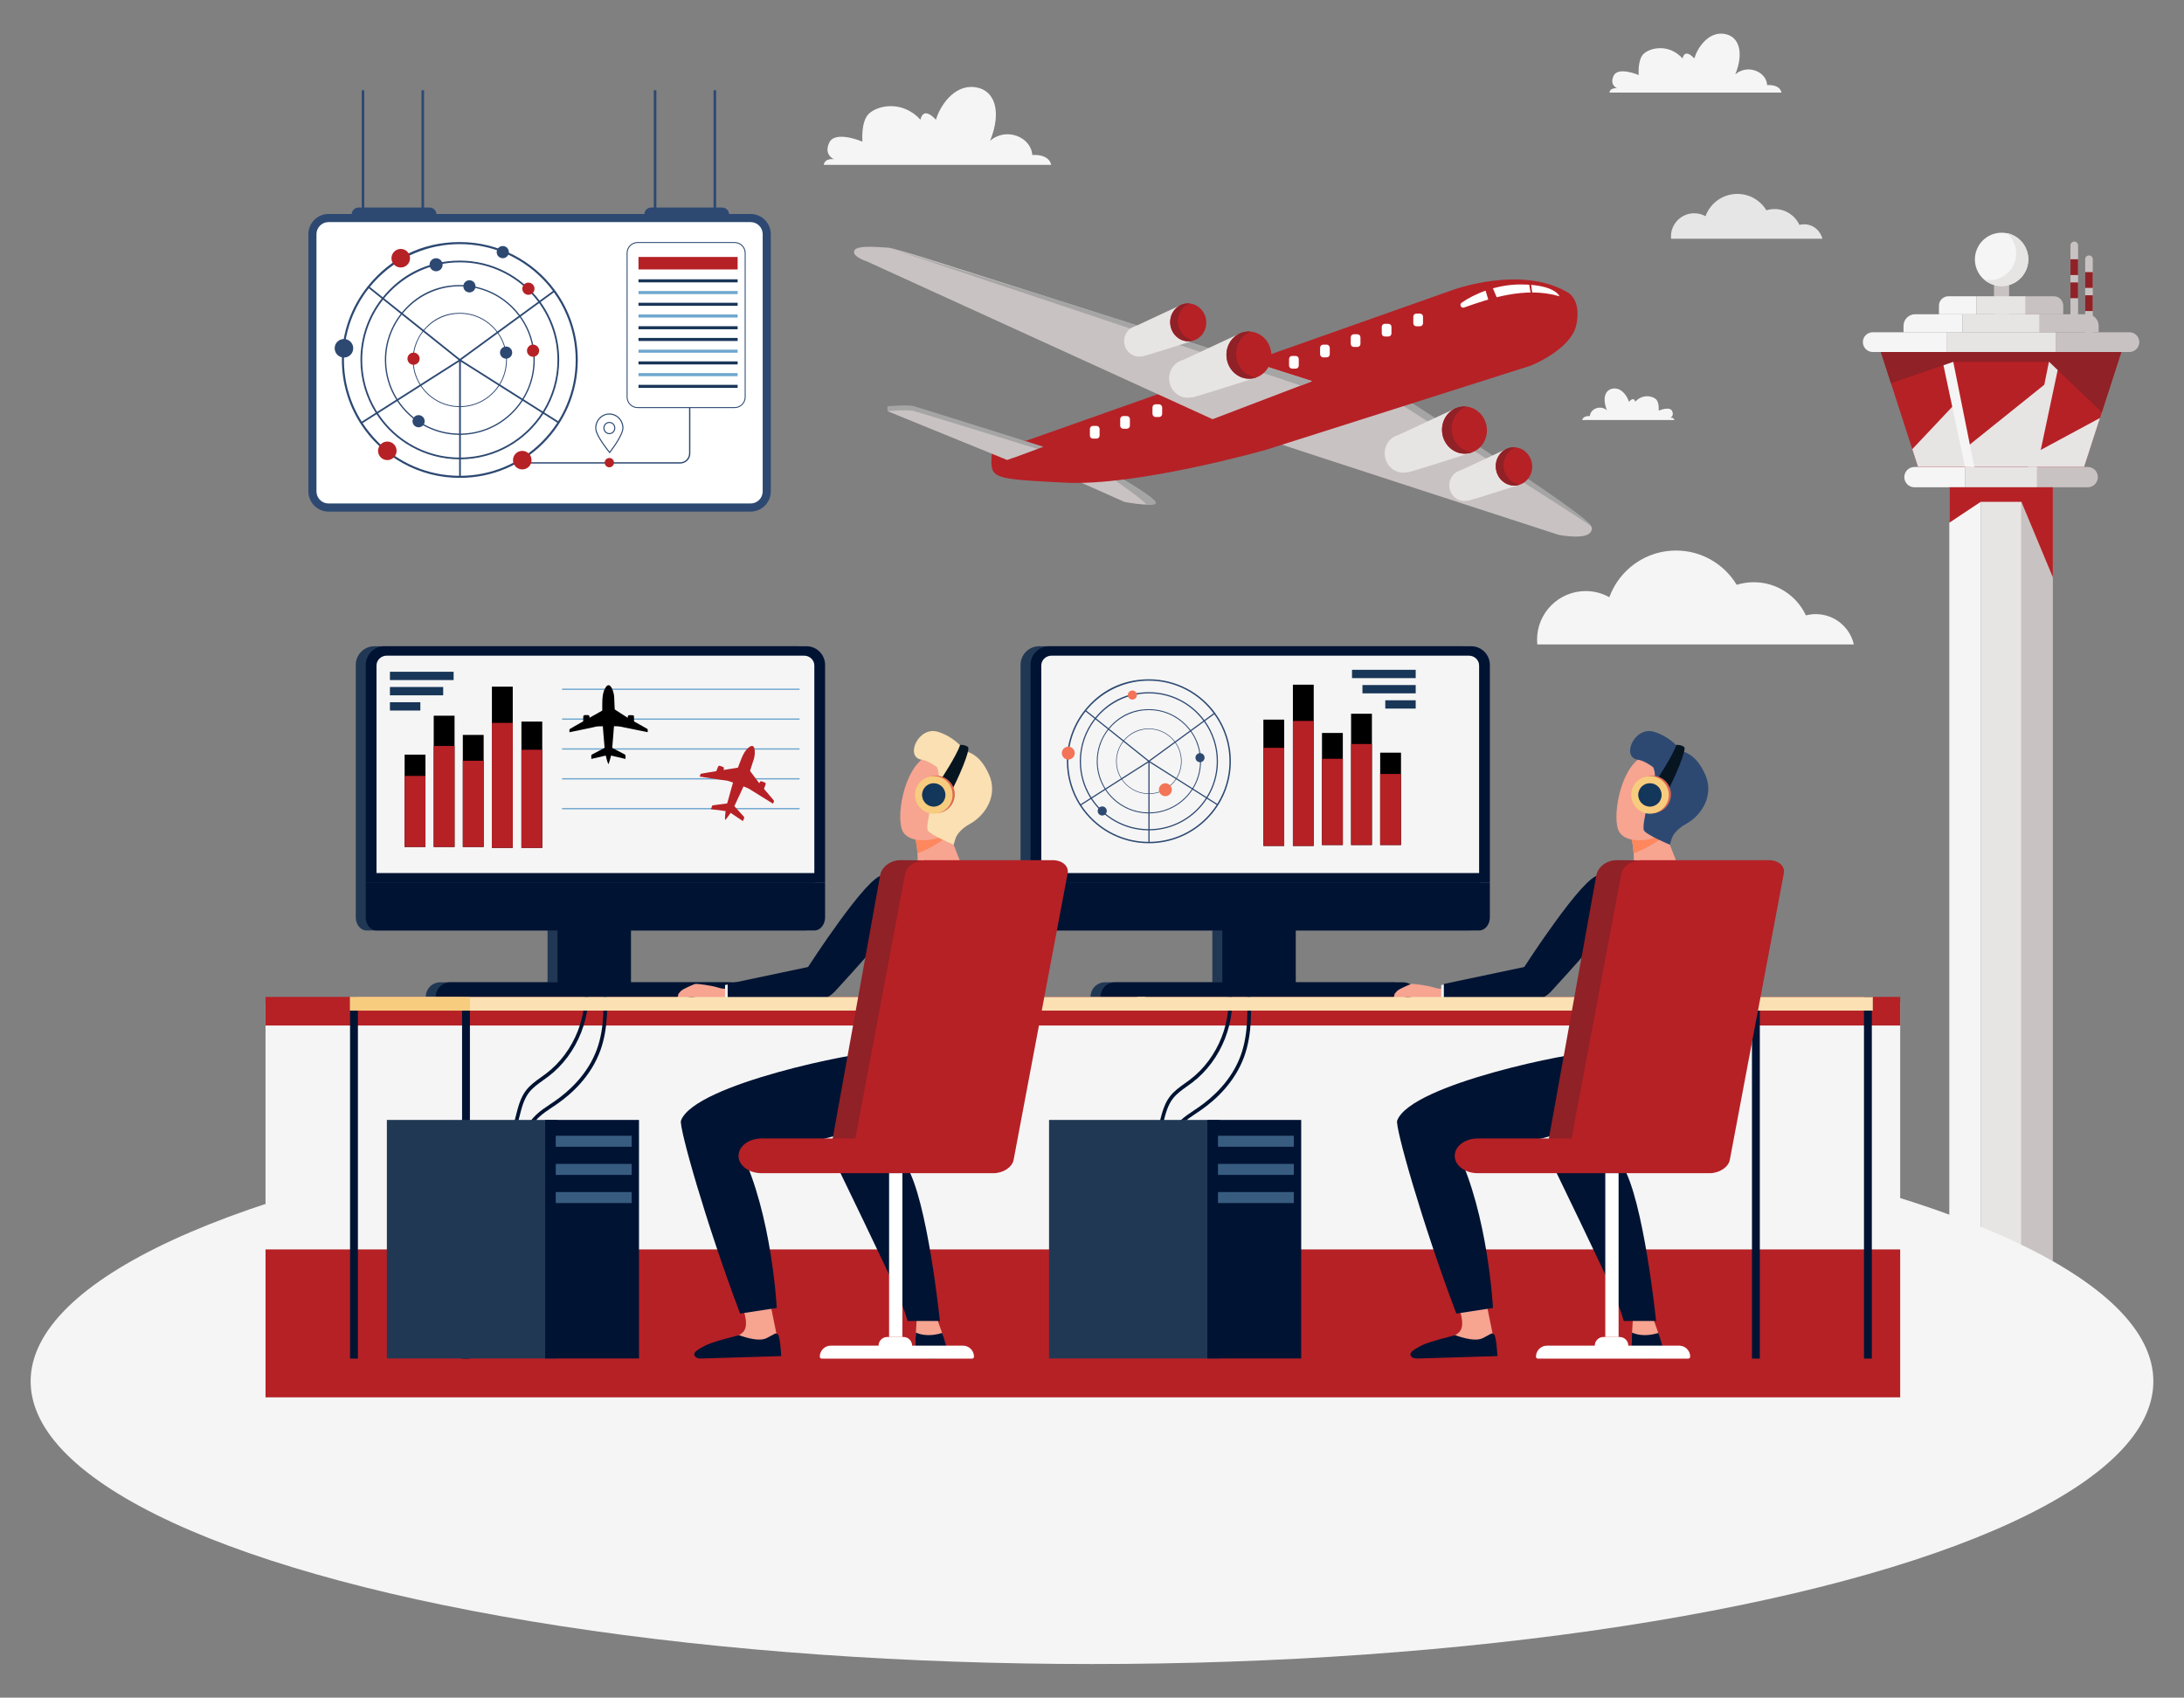 <svg xmlns="http://www.w3.org/2000/svg" viewBox="0 0 3341.26 2597.65"><rect x="0" y="0" width="3341.26" height="2597.65" fill="#808080" stroke="none"/><defs><style>.cls-1{fill:#f7a491;}.cls-2{fill:#f4f4f4;}.cls-3,.cls-4{fill:#fff;}.cls-5,.cls-6{fill:#13375b;}.cls-7{fill:#c9c2c2;}.cls-8{fill:#a5a5a5;}.cls-9{fill:#f5f5f5;}.cls-10{fill:#2d4972;}.cls-11{isolation:isolate;}.cls-12{fill:#fe875e;}.cls-13{fill:#dd6652;}.cls-14,.cls-15{fill:#6ea7ce;}.cls-16{fill:#071521;}.cls-4{opacity:.8;}.cls-17{fill:#e7e4e4;}.cls-6{mix-blend-mode:multiply;}.cls-6,.cls-15{opacity:.5;}.cls-18{fill:#b62126;}.cls-19{fill:#fae0b2;}.cls-20{fill:#f7cc7f;}.cls-21{fill:#f47458;}.cls-22{fill:#213854;}.cls-23{fill:#183658;}.cls-24{fill:#001333;}.cls-25{fill:#902126;}</style></defs><g class="cls-11"><g id="Layer_1"><g><path class="cls-7" d="m3173.38,369.66h0c-3.2,0-5.82,2.62-5.82,5.82v113.32c0,3.2,2.62,5.82,5.82,5.82h0c3.2,0,5.82-2.62,5.82-5.82v-113.32c0-3.2-2.62-5.82-5.82-5.82Z"></path><path class="cls-7" d="m3195.89,390.83h0c-3.2,0-5.82,2.62-5.82,5.82v113.32c0,3.2,2.62,5.82,5.82,5.82h0c3.2,0,5.82-2.62,5.82-5.82v-113.32c0-3.2-2.62-5.82-5.82-5.82Z"></path><g><rect class="cls-7" x="3050.59" y="410.71" width="23.1" height="79.96"></rect><circle class="cls-9" cx="3062.14" cy="396.7" r="40.87" transform="translate(175.14 1491.84) rotate(-28.15)"></circle><path class="cls-17" d="m3070,356.6c8.87,7.5,14.52,18.69,14.52,31.21,0,22.57-18.3,40.87-40.87,40.87-2.69,0-5.31-.28-7.86-.77,7.12,6.02,16.31,9.66,26.35,9.66,22.57,0,40.87-18.3,40.87-40.87,0-19.88-14.2-36.43-33.02-40.1Z"></path><g><rect class="cls-17" x="3030.32" y="745.62" width="62.19" height="1385.65"></rect><rect class="cls-7" x="3092.51" y="745.62" width="48.12" height="1385.65"></rect><rect class="cls-9" x="2982.19" y="745.62" width="48.12" height="1385.65" transform="translate(6012.51 2876.89) rotate(180)"></rect><rect class="cls-17" x="3006.26" y="714.52" width="110.32" height="31.1"></rect><path class="cls-9" d="m2928.91,714.52h77.34v31.1h-77.34c-8.58,0-15.55-6.97-15.55-15.55h0c0-8.58,6.97-15.55,15.55-15.55Z"></path><path class="cls-7" d="m3116.57,714.52h77.34c8.58,0,15.55,6.97,15.55,15.55h0c0,8.58-6.97,15.55-15.55,15.55h-77.34v-31.1h0Z"></path><polygon class="cls-18" points="3061.41 538.6 2877.5 538.6 2934.36 714.52 3061.41 714.52 3188.47 714.52 3245.33 538.6 3061.41 538.6"></polygon><path class="cls-9" d="m2977.9,508.39h-112.84c-8.34,0-15.1,6.76-15.1,15.1h0c0,8.34,6.76,15.1,15.1,15.1h112.84v-30.21Z"></path><path class="cls-7" d="m3144.93,508.39h112.84c8.34,0,15.1,6.76,15.1,15.1h0c0,8.34-6.76,15.1-15.1,15.1h-112.84v-30.21Z"></path><rect class="cls-17" x="2977.9" y="508.39" width="167.04" height="30.21" transform="translate(6122.83 1046.99) rotate(180)"></rect><path class="cls-9" d="m2929.92,480.85h72.54v27.54h-90.31v-9.77c0-9.81,7.97-17.78,17.78-17.78Z"></path><path class="cls-7" d="m3120.37,480.85h90.31v27.54h-72.54c-9.81,0-17.78-7.97-17.78-17.78v-9.77h0Z" transform="translate(6331.05 989.24) rotate(180)"></path><rect class="cls-17" x="3002.46" y="480.85" width="117.91" height="27.54" transform="translate(6122.83 989.24) rotate(180)"></rect><path class="cls-9" d="m2980.81,453.31h43.06v27.54h-57.52v-13.08c0-7.98,6.48-14.47,14.47-14.47Z"></path><path class="cls-7" d="m3098.96,453.31h57.52v27.54h-43.06c-7.98,0-14.47-6.48-14.47-14.47v-13.08h0Z" transform="translate(6255.45 934.16) rotate(180)"></path><rect class="cls-17" x="3023.87" y="453.31" width="75.1" height="27.54" transform="translate(6122.83 934.16) rotate(180)"></rect><polygon class="cls-18" points="2982.19 799.82 3030.32 767.83 3092.51 767.83 3140.64 883.34 3140.64 745.62 2982.19 745.62 2982.19 799.82"></polygon><polygon class="cls-17" points="3020.64 714.52 2990.33 618.57 2925.56 687.3 2934.36 714.52 3020.64 714.52"></polygon><polygon class="cls-17" points="3107.29 714.52 3188.47 714.52 3212.7 639.56 3116.57 691.42 3107.29 714.52"></polygon><polygon class="cls-17" points="3132.49 584.72 3006.26 686.09 3013.44 714.52 3107.29 714.52 3132.49 584.72"></polygon><polygon class="cls-9" points="2968.96 538.6 3006.26 714.52 3020.54 714.52 2985.22 538.6 2968.96 538.6"></polygon><polygon class="cls-17" points="3153.87 538.6 3116.57 714.52 3102.29 714.52 3137.6 538.6 3153.87 538.6"></polygon><polygon class="cls-25" points="2892.97 586.46 2988.26 553.71 3134.97 553.71 3215.52 630.84 3245.33 538.6 2877.5 538.6 2892.97 586.46"></polygon></g></g><rect class="cls-25" x="3167.56" y="396.7" width="11.64" height="24.14"></rect><rect class="cls-25" x="3167.56" y="432.14" width="11.64" height="24.14"></rect><rect class="cls-25" x="3190.07" y="416.36" width="11.64" height="24.14"></rect><rect class="cls-25" x="3190.07" y="451.8" width="11.64" height="24.14"></rect></g><ellipse class="cls-9" cx="1670.63" cy="2113.58" rx="1623.76" ry="432.61"></ellipse><g><path class="cls-8" d="m2147.27,608.39s289.94,184.5,286.66,196.55-23.47,2.65-64.46-13.87c-40.99-16.52-281.88-153.86-279.72-155.3,2.16-1.44,57.53-27.38,57.53-27.38Z"></path><path class="cls-7" d="m1641.14,732.76l79.14,35.23s33.03,6.47,46.34,3.24c13.3-3.24-62.74-46.02-62.74-46.02l-62.74,7.55Z"></path><path class="cls-8" d="m1766.62,771.23c13.3-3.24-62.74-46.02-62.74-46.02l-10,1.2c23.3,16.24,58.8,41.55,59.78,45.67,5.01.16,9.61-.04,12.96-.85Z"></path><path class="cls-7" d="m1949.98,676.67c2.88,1.44,434.33,141.66,434.33,141.66,0,0,43.14,8.63,49.62-5.03,0,0,3.51-4.04,0-8.36-3.51-4.31-320.71-205.22-320.71-205.22l-163.23,76.95Z"></path><path class="cls-18" d="m1569.59,674.52l650.77-230.1s106.42-40.27,179.05,3.6c0,0,20.13,10.79,12.22,48.9-7.91,38.11-69.75,62.56-69.75,62.56l-404.84,128.71s-197.03,56.09-307.77,50.34c-110.74-5.75-114.33-5.75-112.18-40.99,2.16-35.23,52.49-23.01,52.49-23.01Z"></path><path class="cls-7" d="m2007.51,583.23l-540.03-171.9s-99.95-32.36-108.58-32.36-47.46-5.03-51.77,4.31c-4.31,9.35,18.7,16.54,18.7,16.54l529.24,241.61,152.45-58.21Z"></path><path class="cls-8" d="m1596.37,683.59s-186.87-58.91-197.66-61.88c-10.79-2.97-40.99,0-40.99,0v7.41s19.8,3.62,30.92,5.26l161.61,66.2,46.11-16.99Z"></path><polygon class="cls-8" points="1358.9 378.98 1989.97 589.93 2007.51 583.23 1627.96 462.42 1358.9 378.98"></polygon><path class="cls-3" d="m1672.07,651.69h5.5c2.58,0,4.67,2.09,4.67,4.67v10.08c0,2.58-2.09,4.67-4.67,4.67h-5.5c-2.58,0-4.67-2.09-4.67-4.67v-10.08c0-2.58,2.09-4.67,4.67-4.67Z"></path><path class="cls-3" d="m1718.45,636.59h5.5c2.58,0,4.67,2.09,4.67,4.67v10.08c0,2.58-2.09,4.67-4.67,4.67h-5.5c-2.58,0-4.67-2.09-4.67-4.67v-10.08c0-2.58,2.09-4.67,4.67-4.67Z"></path><rect class="cls-3" x="1763.13" y="618.64" width="14.83" height="19.41" rx="4.67" ry="4.67"></rect><path class="cls-3" d="m1976.78,544.63h5.5c2.58,0,4.67,2.09,4.67,4.67v10.08c0,2.58-2.09,4.67-4.67,4.67h-5.5c-2.58,0-4.67-2.09-4.67-4.67v-10.08c0-2.58,2.09-4.67,4.67-4.67Z"></path><rect class="cls-3" x="2019.57" y="527.38" width="14.83" height="19.41" rx="4.67" ry="4.67"></rect><path class="cls-3" d="m2071.16,511.47h5.5c2.58,0,4.67,2.09,4.67,4.67v10.08c0,2.58-2.09,4.67-4.67,4.67h-5.5c-2.58,0-4.67-2.09-4.67-4.67v-10.08c0-2.58,2.09-4.67,4.67-4.67Z"></path><path class="cls-3" d="m2118.61,495.47h5.5c2.58,0,4.67,2.09,4.67,4.67v10.08c0,2.58-2.09,4.67-4.67,4.67h-5.5c-2.58,0-4.67-2.09-4.67-4.67v-10.08c0-2.58,2.09-4.67,4.67-4.67Z"></path><path class="cls-3" d="m2166.88,479.83h5.5c2.58,0,4.67,2.09,4.67,4.67v10.08c0,2.58-2.09,4.67-4.67,4.67h-5.5c-2.58,0-4.67-2.09-4.67-4.67v-10.08c0-2.58,2.09-4.67,4.67-4.67Z"></path><path class="cls-7" d="m1357.73,629.13s30.2-2.97,40.99,0c10.79,2.97,188.22,57.71,188.22,57.71l-46.11,16.99-183.1-74.69Z"></path><g><path class="cls-17" d="m1843.96,576.09c1.91,16.02-8.88,30.48-24.1,32.29-15.22,1.82-29.11-9.7-31.02-25.72-1.91-16.02,8.88-30.48,24.11-32.29,15.22-1.82,29.11,9.7,31.02,25.72Z"></path><path class="cls-17" d="m1809.26,551.09l85.16-39.67,27.81,66.16s-97.83,31.72-99.07,30.42-13.9-56.91-13.9-56.91Z"></path><ellipse class="cls-18" cx="1910.68" cy="543.42" rx="34.34" ry="36.13" transform="translate(-50.94 230.28) rotate(-6.81)"></ellipse><path class="cls-25" d="m1891.31,545.73c-2.05-17.15,7.69-32.85,22.55-38.22-2.44-.27-4.94-.27-7.46.03-18.83,2.25-32.18,20.13-29.82,39.95,2.36,19.82,19.54,34.06,38.37,31.81,2.53-.3,4.96-.89,7.26-1.73-15.71-1.72-28.86-14.69-30.91-31.84Z"></path></g><g><path class="cls-17" d="m1764.26,519.51c1.53,12.87-7.13,24.48-19.36,25.93-12.22,1.46-23.38-7.79-24.91-20.65-1.53-12.86,7.13-24.48,19.36-25.93,12.22-1.46,23.38,7.79,24.91,20.65Z"></path><path class="cls-17" d="m1736.39,499.42l68.39-31.86,22.33,53.13s-78.56,25.47-79.56,24.43c-1-1.04-11.16-45.7-11.16-45.7Z"></path><path class="cls-18" d="m1845.22,490c1.9,15.91-8.82,30.27-23.94,32.08-15.12,1.8-28.92-9.63-30.82-25.55-1.9-15.91,8.82-30.27,23.94-32.08,15.12-1.8,28.92,9.63,30.82,25.55Z"></path><path class="cls-25" d="m1802.29,495.12c-1.64-13.78,6.17-26.38,18.11-30.69-1.96-.21-3.96-.22-5.99.02-15.12,1.8-25.84,16.17-23.94,32.08,1.9,15.91,15.69,27.35,30.82,25.55,2.03-.24,3.98-.72,5.83-1.39-12.62-1.38-23.18-11.8-24.82-25.57Z"></path></g><g><path class="cls-17" d="m2262.12,740.2c1.55,12.99-7.2,24.72-19.55,26.19-12.35,1.47-23.61-7.87-25.16-20.86-1.55-12.99,7.2-24.72,19.55-26.19,12.35-1.47,23.61,7.87,25.16,20.86Z"></path><path class="cls-17" d="m2233.98,719.91l69.07-32.17,22.55,53.66s-79.34,25.72-80.35,24.67c-1.01-1.05-11.27-46.16-11.27-46.16Z"></path><path class="cls-18" d="m2343.89,710.4c1.92,16.07-8.91,30.58-24.18,32.4-15.27,1.82-29.21-9.73-31.12-25.8-1.92-16.07,8.91-30.58,24.18-32.4,15.27-1.82,29.21,9.73,31.12,25.8Z"></path><path class="cls-25" d="m2300.53,715.57c-1.66-13.91,6.23-26.64,18.29-31-1.98-.22-4-.22-6.05.02-15.27,1.82-26.1,16.33-24.18,32.4,1.92,16.07,15.85,27.62,31.12,25.8,2.05-.24,4.02-.73,5.89-1.4-12.74-1.39-23.41-11.91-25.07-25.83Z"></path></g><g><path class="cls-17" d="m2173.76,690.74c1.91,16.02-8.88,30.48-24.1,32.29-15.22,1.82-29.11-9.7-31.02-25.72-1.91-16.02,8.88-30.48,24.1-32.29,15.22-1.82,29.11,9.7,31.02,25.72Z"></path><path class="cls-17" d="m2139.06,665.73l85.16-39.67,27.81,66.16s-97.83,31.72-99.07,30.42c-1.24-1.3-13.9-56.91-13.9-56.91Z"></path><path class="cls-18" d="m2274.58,654c2.36,19.82-10.99,37.7-29.82,39.94-18.83,2.25-36.01-12-38.37-31.81-2.36-19.82,10.99-37.7,29.82-39.95s36.01,12,38.37,31.81Z"></path><path class="cls-25" d="m2221.12,660.38c-2.05-17.15,7.69-32.85,22.55-38.22-2.44-.27-4.93-.27-7.46.03-18.83,2.25-32.18,20.13-29.82,39.95,2.36,19.82,19.54,34.06,38.37,31.81,2.53-.3,4.96-.89,7.26-1.73-15.71-1.72-28.86-14.69-30.91-31.84Z"></path></g><path class="cls-3" d="m2239.83,470.52c38.25-13.34,92.76-32.8,145.99-17.2,0,0-6.47-18.07-59.59-18.07-37.58,0-71.79,14.98-90.12,27.95-3.94,2.79-.83,8.91,3.72,7.32Z"></path><path class="cls-18" d="m2270.95,438.77l7.82,25.89s13.21-3.24,13.21-4.04-10.52-25.35-10.52-25.35l-10.52,3.51Z"></path><path class="cls-18" d="m2339.17,433.36l4.04,24.27s1.62,1.89,1.89,0-2.97-24.27-2.97-24.27h-2.97Z"></path></g><rect class="cls-9" x="406.21" y="1534.16" width="2500.85" height="603.95"></rect><rect class="cls-18" x="406.21" y="1525.4" width="2500.85" height="43.76"></rect><rect class="cls-18" x="406.21" y="1911.78" width="2500.85" height="226.32"></rect><path class="cls-24" d="m747.84,1797.76l-4.54-3.31c16.56-22.74,33.68-46.26,42.19-73.47,1.48-4.72,2.74-9.69,3.95-14.5,3.35-13.22,6.81-26.89,15.3-38.01,6.3-8.25,14.78-14.29,22.98-20.13,2.57-1.83,5.23-3.73,7.76-5.64,43.55-33.07,66.48-91.48,57.05-145.34l5.53-.97c9.79,55.88-14,116.48-59.18,150.79-2.6,1.97-5.29,3.89-7.9,5.75-8.22,5.85-15.99,11.38-21.78,18.96-7.79,10.21-10.96,22.73-14.32,35.98-1.24,4.88-2.52,9.93-4.04,14.8-8.79,28.09-26.19,51.99-43.01,75.1Z"></path><path class="cls-24" d="m773.76,1842.26c-1.23,0-2.47-.18-3.73-.55l1.62-5.38c4.6,1.39,9.76-2.39,11.9-6.68,2.47-4.96,2.55-11.04,2.64-16.93v-.22c.49-35.26,4.83-79.29,34.3-106.95,6.51-6.11,13.98-11.09,21.2-15.91,2.52-1.68,5.04-3.36,7.52-5.09,21.52-14.99,50.09-40.87,63.97-78.99,12.38-34.02,10.69-72.48,9.19-106.42l5.61-.25c1.52,34.46,3.24,73.52-9.53,108.59-14.38,39.51-43.85,66.23-66.04,81.68-2.51,1.75-5.06,3.45-7.61,5.15-7.03,4.69-14.3,9.54-20.47,15.33-27.93,26.22-32.05,68.78-32.52,102.93v.22c-.09,6.52-.18,13.25-3.23,19.36-2.67,5.36-8.44,10.11-14.83,10.11Z"></path><path class="cls-24" d="m1732.83,1807.12l-4.54-3.31c16.56-22.74,33.68-46.26,42.19-73.47,1.48-4.72,2.74-9.69,3.95-14.5,3.35-13.22,6.81-26.89,15.3-38.01,6.3-8.25,14.78-14.29,22.98-20.13,2.57-1.83,5.24-3.73,7.76-5.64,43.55-33.07,66.48-91.48,57.05-145.34l5.53-.97c9.79,55.88-14,116.48-59.18,150.79-2.59,1.97-5.29,3.89-7.9,5.75-8.22,5.85-15.99,11.38-21.78,18.96-7.79,10.21-10.96,22.73-14.32,35.99-1.24,4.88-2.51,9.93-4.04,14.8-8.79,28.09-26.19,51.99-43.01,75.1Z"></path><path class="cls-24" d="m1758.74,1851.63c-1.23,0-2.47-.18-3.73-.55l1.62-5.38c4.6,1.39,9.76-2.39,11.9-6.68,2.47-4.96,2.55-11.05,2.63-16.93v-.22c.49-35.26,4.83-79.29,34.3-106.95,6.51-6.11,13.98-11.09,21.2-15.91,2.52-1.68,5.04-3.36,7.52-5.09,21.52-14.99,50.09-40.87,63.97-78.99,12.38-34.01,10.69-72.48,9.19-106.42l5.61-.25c1.52,34.46,3.24,73.52-9.53,108.59-14.38,39.51-43.85,66.23-66.04,81.68-2.51,1.75-5.06,3.45-7.61,5.15-7.03,4.69-14.3,9.54-20.47,15.33-27.93,26.22-32.05,68.78-32.53,102.93v.22c-.09,6.52-.18,13.25-3.23,19.36-2.67,5.36-8.44,10.11-14.83,10.11Z"></path><path class="cls-22" d="m2235.39,988.8h-645.44c-15.82,0-28.64,12.82-28.64,28.64v386.23c0,11.09,7.33,20.09,16.38,20.09h277.02v79.27h-164.12c-12.26,0-22.2,9.94-22.2,22.2h485.02c0-12.26-9.94-22.2-22.2-22.2h-164.12v-79.27h280.56c9.05,0,16.38-9,16.38-20.09v-386.23c0-15.82-12.82-28.64-28.64-28.64Z"></path><path class="cls-24" d="m2146.5,1503.03h-164.12v-93.73h-112.39v93.73h-164.12c-12.26,0-22.2,9.94-22.2,22.2h485.02c0-12.26-9.94-22.2-22.2-22.2Z"></path><path class="cls-24" d="m2279.32,1350.33v-332.89c0-15.82-12.82-28.64-28.64-28.64h-645.45c-15.82,0-28.64,12.82-28.64,28.64v332.89h702.72Z"></path><path class="cls-24" d="m1576.6,1350.33v53.34c0,11.1,7.33,20.09,16.38,20.09h669.96c9.05,0,16.38-9,16.38-20.09v-53.34h-702.72Z"></path><path class="cls-9" d="m2262.87,1335.87v-317.54c0-8.32-6.99-15.07-15.62-15.07h-638.59c-8.62,0-15.61,6.75-15.61,15.07v317.54h669.82Z"></path><rect class="cls-24" x="2680.31" y="1525.54" width="12.01" height="553.3"></rect><g><path class="cls-1" d="m2215.61,1511.69l121.02-29.41s42.8-57.4,84.02-106.89c12.68,12.04,19.98,30.8,32.74,42.72l-90.69,104.58c-3.27,3.77-7.98,5.99-12.97,6.11l-128.84,3.09-5.27-20.2Z"></path><path class="cls-1" d="m2133.3,1523.9c-1.27-1.96,1.91-5.27,4.3-7.76,2.65-2.76,18.66-9.68,21.38-10.51,2.72-.83,26.06,2.46,35,5.38,8.93,2.93,14.82,1.72,14.82,1.72,2.34-.48,5.86-1.12,8.6-1.69l5.6,20.84c-20.97-.27-42.91,1.29-44.89,1.25-6.3-.16-17.85-6.75-20.53-7.72-2.68-.97-8.1-.2-11.75,1.51-3.65,1.71-14.26,5.77-16.04,4.83-1.78-.95,3.5-7.84,3.5-7.84Z"></path><path class="cls-2" d="m2210.08,1506.26l-5.15.97v29.07s4.59,1.25,5.15.84c.56-.42,0-30.88,0-30.88Z"></path><path class="cls-24" d="m2446.06,1339.79c-21.76-3.28-114.17,139.86-114.17,139.86l-122.97,25.94v32.48l134.41-5.45c.19-.04.34-.08.54-.12,16.54-2.76,26.88-13.06,28.79-15.09,28.02-30.44,90.56-99.45,98.26-116.97,9.97-22.67-3.09-57.37-24.85-60.65Z"></path></g><rect class="cls-24" x="2851.67" y="1525.54" width="12.01" height="553.3"></rect><rect class="cls-19" x="1739.84" y="1525.54" width="1125.33" height="20.82"></rect><g><g><path class="cls-1" d="m2542.98,1262.81l24.15,61.52s-31.6,39.32-55.42,37.75c-19.99-1.31-12.53-28.71-12.53-28.71,0,0,2.5-36.24-4.51-53.4-7.01-17.16,48.31-17.16,48.31-17.16Z"></path><path class="cls-12" d="m2539.99,1283.68c-8.62,6.67-26.28,17.07-40.76,21.84-.55-9.23-1.83-18.85-4.57-25.55-3.23-7.92,6.81-12.18,18.56-14.48,15.59-2.07,29.75-2.69,29.75-2.69l4.64,11.82c-2.23,3.71-4.75,6.83-7.62,9.05Z"></path><path class="cls-1" d="m2575.21,1178.59c1.59-.34.54,74.56-22.7,92.54-23.24,17.98-63.35,20.14-74.84,2.56-12.71-19.44.54-98.55,35-115.84,34.46-17.28,62.55,20.74,62.55,20.74Z"></path><path class="cls-10" d="m2530.74,1119.79c23.36,7.38,36.79,23.01,41.59,29.56,10.75,2.47,24.72,9.86,36.31,35.51,14.25,31.54-4.82,62.49-29.31,75.95-24.49,13.45-24.71,31.67-24.71,31.67l-7.09-17.99s2.24-17.52,9.21-27.58c6.97-10.06-8.56-19.05-11.82-28.46-2.52-7.25-.23-22.9-4.11-34.84,0,0-19.42-18.84-34.96-21.12-26.5-3.89-5.08-52.16,24.9-42.69Z"></path></g><path class="cls-10" d="m2529.18,1173.92s4.4,9.16,1.86,18.38c-2.55,9.22-21.12,71.66-15.71,78.87,5.41,7.21,39.29,21.31,39.29,21.31l15.25-51.18-15.76-71.41-24.93,4.03Z"></path><path class="cls-16" d="m2534.03,1194.31s25.32-38.07,30.54-54.58c0,0,7.81-.48,12.06,3.37,4.25,3.85-15.78,50.35-26.05,68.46l-16.56-17.25Z"></path><path class="cls-13" d="m2555.71,1209.38c3.42,15.51-6.37,30.86-21.88,34.28-15.51,3.42-30.86-6.37-34.28-21.88-3.42-15.51,6.37-30.86,21.88-34.28,15.51-3.42,30.86,6.37,34.28,21.88Z"></path><path class="cls-20" d="m2552.36,1210.12c3.42,15.51-6.37,30.86-21.88,34.28-15.51,3.42-30.86-6.37-34.28-21.88-3.42-15.51,6.37-30.86,21.88-34.28,15.51-3.42,30.86,6.37,34.28,21.88Z"></path><path class="cls-5" d="m2541.7,1212.47c2.12,9.62-3.95,19.15-13.58,21.27-9.62,2.12-19.15-3.95-21.27-13.58-2.12-9.62,3.96-19.15,13.58-21.27,9.62-2.12,19.14,3.95,21.27,13.58Z"></path><path class="cls-6" d="m2513.55,1218.68c-1.87-8.48,2.63-16.87,10.3-20.2-1.13.03-2.27.16-3.42.41-9.62,2.12-15.7,11.65-13.58,21.27,2.12,9.62,11.65,15.7,21.27,13.58,1.15-.25,2.24-.62,3.27-1.07-8.37.21-15.98-5.51-17.85-13.99Z"></path></g><g><g><path class="cls-1" d="m2498.71,2007.43l-15.56-44.59h40.74c2.12,28.62,2.91,47.93,2.91,47.93l10.36,29.32,10.52,34.84s-34.65,8.93-52.83-1.11l2.02-34.68,1.84-31.71Z"></path><path class="cls-24" d="m2496.87,2039.01c15.99,7.12,33.2,2.83,40.13.55l2.3,6.2,8.82,29.4s-35.09,8.71-53.27-1.33l2.03-34.82Z"></path></g><g><path class="cls-1" d="m2231.32,1999.43s11.33,26.87,1.92,38c-9.41,11.13-48.57,22.08-53.7,28.11-5.13,6.03-4.74,11.16-4.74,11.16l109.91-3.12-1.23-33.08-10.13-49.85-42.03,8.79Z"></path><path class="cls-24" d="m2226.4,2042.98s28.25,11.36,41.89,4.61c13.64-6.75,13.22-8.62,17.17-6.11,3.95,2.51,5.39,33.52,5.39,33.52l-123.59,3.74c-8.6-.19-12.96-6.5-5.97-11.91,4.79-3.71,10.32-6.2,13.47-8,9.66-5.54,51.64-15.85,51.64-15.85Z"></path><path class="cls-24" d="m2428.21,1611.57c-12.31-3.37-269.86,46.34-290.72,103.15-3.39,9.24,37.73,155.51,90.5,295.23l56.05-8.61s-7.09-143.07-55.21-240.68c28.42,7.06,181.94-24.6,210.07-49.66,35.88-31.98,1.64-96.06-10.67-99.42Z"></path></g><path class="cls-24" d="m2376.12,1783.82s78.98,162.87,91.7,192.7c12.71,29.83,16.29,44.75,16.29,44.75h49.52s-19.09-186.14-51.31-237.45c-32.22-51.31-106.2,0-106.2,0Z"></path><g><path class="cls-25" d="m2473.33,1316.17l194.63,1.45c14.87.11,25.05,10.57,22.74,23.36l-73.24,406.21c-2.31,12.79-16.23,23.07-31.09,22.96l-194.64-1.45c-14.87-.11-25.05-10.57-22.74-23.36l73.24-406.21c2.31-12.79,16.23-23.07,31.09-22.96Z"></path><path class="cls-18" d="m2260.74,1742.02h143.56l76.26-405.54c2.19-11.22,16.01-20.31,30.88-20.31h194.64c14.87,0,25.15,9.09,22.96,20.31l-82.65,438.35c-2.19,11.22-16.01,20.31-30.88,20.31h-354.77c-19.44,0-35.2-11.89-35.2-26.56s15.76-26.56,35.2-26.56Z"></path></g><rect class="cls-3" x="2455.9" y="1795.15" width="20.35" height="250.61" transform="translate(4932.15 3840.91) rotate(180)"></rect><path class="cls-3" d="m2568.93,2059.03h-202.22c-9.31,0-16.86,7.55-16.86,16.87h0c0,1.63,1.32,2.95,2.95,2.95h230.05c1.63,0,2.95-1.32,2.95-2.95h0c0-9.31-7.55-16.87-16.86-16.87Z"></path><path class="cls-3" d="m2477.84,2045.76h-24.77c-7.33,0-13.27,5.94-13.27,13.27h0c0,7.33,5.94,13.27,13.27,13.27h24.77c7.33,0,13.27-5.94,13.27-13.27h0c0-7.33-5.94-13.27-13.27-13.27Z"></path></g><g><path class="cls-22" d="m1218.35,988.8h-645.44c-15.82,0-28.64,12.82-28.64,28.64v386.23c0,11.09,7.33,20.09,16.38,20.09h277.02v79.27h-164.12c-12.26,0-22.2,9.94-22.2,22.2h485.02c0-12.26-9.94-22.2-22.2-22.2h-164.12v-79.27h280.56c9.05,0,16.38-9,16.38-20.09v-386.23c0-15.82-12.82-28.64-28.64-28.64Z"></path><path class="cls-24" d="m1129.46,1503.03h-164.12v-93.73h-112.39v93.73h-164.12c-12.26,0-22.2,9.94-22.2,22.2h485.02c0-12.26-9.94-22.2-22.2-22.2Z"></path><path class="cls-24" d="m1262.28,1350.33v-332.89c0-15.82-12.82-28.64-28.64-28.64h-645.44c-15.82,0-28.64,12.82-28.64,28.64v332.89h702.72Z"></path><path class="cls-24" d="m559.56,1350.33v53.34c0,11.1,7.33,20.09,16.38,20.09h669.96c9.05,0,16.38-9,16.38-20.09v-53.34h-702.72Z"></path><path class="cls-9" d="m1245.83,1335.87v-317.54c0-8.32-6.99-15.07-15.62-15.07h-638.59c-8.62,0-15.61,6.75-15.61,15.07v317.54h669.82Z"></path><g><rect x="752.57" y="1050.66" width="31.87" height="246.7"></rect><rect x="708.06" y="1124.52" width="31.87" height="171.45"></rect><rect x="797.72" y="1104.11" width="31.87" height="193.25"></rect><rect x="663.54" y="1095.12" width="31.87" height="200.85"></rect><rect x="619.03" y="1154.67" width="31.87" height="141.3"></rect><g><rect class="cls-18" x="752.57" y="1106.12" width="31.87" height="191.24"></rect><rect class="cls-18" x="708.06" y="1164.03" width="31.87" height="131.94"></rect><rect class="cls-18" x="797.72" y="1147.25" width="31.87" height="150.1"></rect><rect class="cls-18" x="663.54" y="1141.41" width="31.87" height="154.56"></rect><rect class="cls-18" x="619.03" y="1187.23" width="31.87" height="108.73"></rect></g></g><rect class="cls-23" x="596.55" y="1027.88" width="97.44" height="12.72"></rect><rect class="cls-23" x="596.55" y="1051.2" width="81.47" height="12.72"></rect><rect class="cls-23" x="596.55" y="1074.51" width="46.55" height="12.72"></rect></g><rect class="cls-24" x="535.54" y="1525.54" width="12.01" height="553.3"></rect><rect class="cls-24" x="706.9" y="1525.54" width="12.01" height="553.3"></rect><g><path class="cls-1" d="m1119.92,1511.69l121.02-29.41s42.8-57.4,84.02-106.89c12.68,12.04,19.98,30.8,32.74,42.72l-90.69,104.58c-3.27,3.77-7.98,5.99-12.97,6.11l-128.84,3.09-5.27-20.2Z"></path><path class="cls-1" d="m1037.61,1523.9c-1.27-1.96,1.91-5.27,4.3-7.76,2.64-2.76,18.66-9.68,21.38-10.51,2.72-.83,26.06,2.46,35,5.38,8.94,2.93,14.82,1.72,14.82,1.72,2.34-.48,5.86-1.12,8.6-1.69l5.6,20.84c-20.97-.27-42.91,1.29-44.89,1.25-6.3-.16-17.85-6.75-20.53-7.72-2.68-.97-8.1-.2-11.75,1.51-3.65,1.71-14.26,5.77-16.04,4.83-1.78-.95,3.5-7.84,3.5-7.84Z"></path><path class="cls-2" d="m1114.39,1506.26l-5.15.97v29.07s4.59,1.25,5.15.84c.56-.42,0-30.88,0-30.88Z"></path><path class="cls-24" d="m1350.37,1339.79c-21.76-3.28-114.17,139.86-114.17,139.86l-122.97,25.94v32.48l134.41-5.45c.19-.04.34-.08.54-.12,16.54-2.76,26.89-13.06,28.79-15.09,28.02-30.44,90.56-99.45,98.26-116.97,9.97-22.67-3.1-57.37-24.85-60.65Z"></path></g><rect class="cls-19" x="535.54" y="1525.54" width="1217.08" height="20.82"></rect><rect class="cls-20" x="535.54" y="1525.54" width="183.37" height="20.82"></rect><g><g><path class="cls-1" d="m1447.29,1262.81l24.15,61.52s-31.6,39.32-55.42,37.75c-19.99-1.31-12.53-28.71-12.53-28.71,0,0,2.49-36.24-4.51-53.4-7.01-17.16,48.31-17.16,48.31-17.16Z"></path><path class="cls-12" d="m1444.3,1283.68c-8.62,6.67-26.28,17.07-40.76,21.84-.55-9.23-1.83-18.85-4.57-25.55-3.23-7.92,6.81-12.18,18.56-14.48,15.59-2.07,29.75-2.69,29.75-2.69l4.64,11.82c-2.23,3.71-4.75,6.83-7.62,9.05Z"></path><path class="cls-1" d="m1479.52,1178.59c1.59-.34.54,74.56-22.7,92.54-23.24,17.98-63.35,20.14-74.84,2.56-12.71-19.44.54-98.55,35-115.84,34.46-17.28,62.54,20.74,62.54,20.74Z"></path><path class="cls-19" d="m1435.05,1119.79c23.36,7.38,36.79,23.01,41.59,29.56,10.75,2.47,24.72,9.86,36.31,35.51,14.25,31.54-4.82,62.49-29.31,75.95-24.49,13.45-24.71,31.67-24.71,31.67l-7.09-17.99s2.24-17.52,9.21-27.58c6.97-10.06-8.56-19.05-11.83-28.46-2.52-7.25-.23-22.9-4.11-34.84,0,0-19.42-18.84-34.96-21.12-26.5-3.89-5.08-52.16,24.9-42.69Z"></path></g><path class="cls-19" d="m1433.49,1173.92s4.4,9.16,1.86,18.38c-2.55,9.22-21.12,71.66-15.71,78.87,5.41,7.21,39.29,21.31,39.29,21.31l15.25-51.18-15.77-71.41-24.93,4.03Z"></path><path class="cls-16" d="m1438.35,1194.31s25.32-38.07,30.54-54.58c0,0,7.81-.48,12.06,3.37,4.25,3.85-15.78,50.35-26.05,68.46l-16.56-17.25Z"></path><path class="cls-13" d="m1460.02,1209.38c3.42,15.51-6.37,30.86-21.88,34.28-15.51,3.42-30.86-6.37-34.28-21.88-3.42-15.51,6.37-30.86,21.88-34.28,15.51-3.42,30.86,6.37,34.28,21.88Z"></path><path class="cls-20" d="m1456.67,1210.12c3.42,15.51-6.37,30.86-21.88,34.28-15.51,3.42-30.86-6.37-34.28-21.88-3.42-15.51,6.37-30.86,21.88-34.28,15.51-3.42,30.86,6.37,34.28,21.88Z"></path><path class="cls-5" d="m1446.01,1212.47c2.12,9.62-3.95,19.15-13.58,21.27-9.62,2.12-19.15-3.95-21.27-13.58-2.12-9.62,3.95-19.15,13.58-21.27,9.62-2.12,19.15,3.95,21.27,13.58Z"></path><path class="cls-6" d="m1417.86,1218.68c-1.87-8.48,2.63-16.87,10.3-20.2-1.13.03-2.27.16-3.42.41-9.62,2.12-15.7,11.65-13.58,21.27,2.12,9.62,11.65,15.7,21.27,13.58,1.15-.25,2.24-.62,3.27-1.07-8.37.21-15.98-5.51-17.85-13.99Z"></path></g><g><g><path class="cls-1" d="m1403.02,2007.43l-15.56-44.59h40.74c2.12,28.62,2.91,47.93,2.91,47.93l10.36,29.32,10.52,34.84s-34.65,8.93-52.83-1.11l2.02-34.68,1.84-31.71Z"></path><path class="cls-24" d="m1401.18,2039.01c15.99,7.12,33.2,2.83,40.13.55l2.3,6.2,8.82,29.4s-35.09,8.71-53.27-1.33l2.03-34.82Z"></path></g><g><path class="cls-1" d="m1135.63,1999.43s11.33,26.87,1.92,38c-9.41,11.13-48.57,22.08-53.7,28.11-5.13,6.03-4.74,11.16-4.74,11.16l109.91-3.12-1.23-33.08-10.13-49.85-42.03,8.79Z"></path><path class="cls-24" d="m1130.72,2042.98s28.25,11.36,41.89,4.61c13.64-6.75,13.22-8.62,17.17-6.11,3.95,2.51,5.39,33.52,5.39,33.52l-123.59,3.74c-8.6-.19-12.96-6.5-5.97-11.91,4.79-3.71,10.32-6.2,13.47-8,9.66-5.54,51.64-15.85,51.64-15.85Z"></path><path class="cls-24" d="m1332.52,1611.57c-12.31-3.37-269.86,46.34-290.72,103.15-3.39,9.24,37.73,155.51,90.49,295.23l56.05-8.61s-7.09-143.07-55.21-240.68c28.42,7.06,181.94-24.6,210.07-49.66,35.88-31.98,1.64-96.06-10.67-99.42Z"></path></g><path class="cls-24" d="m1280.44,1783.82s78.98,162.87,91.69,192.7c12.71,29.83,16.29,44.75,16.29,44.75h49.52s-19.09-186.14-51.31-237.45c-32.22-51.31-106.2,0-106.2,0Z"></path><g><path class="cls-25" d="m1377.64,1316.17l194.64,1.45c14.87.11,25.05,10.57,22.74,23.36l-73.24,406.21c-2.31,12.79-16.23,23.07-31.09,22.96l-194.64-1.45c-14.87-.11-25.05-10.57-22.74-23.36l73.24-406.21c2.31-12.79,16.23-23.07,31.09-22.96Z"></path><path class="cls-18" d="m1165.05,1742.02h143.56l76.26-405.54c2.19-11.22,16.01-20.31,30.88-20.31h194.64c14.87,0,25.15,9.09,22.96,20.31l-82.66,438.35c-2.18,11.22-16.01,20.31-30.87,20.31h-354.77c-19.44,0-35.2-11.89-35.2-26.56s15.76-26.56,35.2-26.56Z"></path></g><rect class="cls-3" x="1360.21" y="1795.15" width="20.35" height="250.61" transform="translate(2740.77 3840.91) rotate(180)"></rect><path class="cls-3" d="m1473.24,2059.03h-202.22c-9.31,0-16.86,7.55-16.86,16.87h0c0,1.63,1.32,2.95,2.95,2.95h230.05c1.63,0,2.95-1.32,2.95-2.95h0c0-9.31-7.55-16.87-16.86-16.87Z"></path><path class="cls-3" d="m1382.15,2045.76h-24.77c-7.33,0-13.27,5.94-13.27,13.27h0c0,7.33,5.94,13.27,13.27,13.27h24.77c7.33,0,13.27-5.94,13.27-13.27h0c0-7.33-5.94-13.27-13.27-13.27Z"></path></g><g><path class="cls-10" d="m1859.5,1091.6h0s-1.08-1.48-1.08-1.48h0c-22.86-30.79-59.5-50.75-100.8-50.75s-74.42,18.1-97.42,46.41h0s-1.14,1.42-1.14,1.42h0c-16.84,21.36-26.9,48.32-26.9,77.63,0,24.57,7.07,47.48,19.27,66.83h0s.5.79.5.79c0,0,0,0,0,.01l.47.75h.01c22.38,34.36,61.14,57.09,105.21,57.09,69.29,0,125.46-56.17,125.46-125.46,0-27.34-8.75-52.62-23.59-73.23Zm-189.04-13.93c11.32-11.32,24.5-20.21,39.18-26.42,15.2-6.43,31.34-9.69,47.98-9.69s32.79,3.26,47.98,9.69c14.68,6.21,27.86,15.1,39.18,26.42,4.32,4.32,8.28,8.9,11.87,13.74l-14.19,10.36c-19.27-25.88-50.1-42.65-84.84-42.65s-62.61,15.2-81.99,38.99l-13.72-10.97c2.67-3.29,5.52-6.45,8.55-9.48Zm88.26,88.98l40,25.3c-1.82,2.75-3.92,5.33-6.29,7.7-4.52,4.52-9.79,8.07-15.65,10.55-5.73,2.43-11.81,3.72-18.07,3.86v-47.4Zm.49-1.84l38.72-28.27c2,2.84,3.7,5.89,5.06,9.12,2.57,6.07,3.87,12.52,3.87,19.16s-1.3,13.09-3.87,19.16c-.94,2.23-2.04,4.37-3.29,6.42l-40.49-25.61Zm-1.56-1.13l-37.91-30.3c.97-1.16,1.99-2.28,3.07-3.36,4.52-4.52,9.79-8.07,15.65-10.55,6.07-2.57,12.52-3.87,19.16-3.87s13.09,1.3,19.16,3.87c5.86,2.48,11.13,6.03,15.65,10.55,1.59,1.59,3.06,3.28,4.41,5.05l-39.2,28.61Zm-1.39,1.23l-40.53,25.8c-1.32-2.14-2.49-4.38-3.48-6.72-2.57-6.07-3.87-12.52-3.87-19.16s1.3-13.09,3.87-19.16c1.65-3.9,3.78-7.53,6.34-10.86l37.66,30.11Zm.63,1.77v47.38c-6.39-.09-12.59-1.39-18.43-3.86-5.86-2.48-11.13-6.03-15.65-10.55-2.28-2.28-4.31-4.75-6.09-7.39l40.17-25.57Zm0,48.25v28.23c-10.32-.09-20.33-2.16-29.76-6.15-9.33-3.95-17.71-9.6-24.9-16.79-3.79-3.79-7.15-7.92-10.06-12.34l23.83-15.17c8.87,13.21,23.86,21.97,40.91,22.21Zm1.83,0c17.03-.37,31.96-9.23,40.74-22.51l23.87,15.1c-2.97,4.56-6.41,8.81-10.31,12.72-7.2,7.2-15.57,12.84-24.9,16.79-9.32,3.94-19.21,6-29.4,6.14v-28.23Zm41.72-24.04c4.63-7.59,7.3-16.51,7.3-26.05,0-10.72-3.37-20.65-9.1-28.8l22.81-16.65c3.32,4.65,6.12,9.65,8.37,14.96,4.08,9.66,6.16,19.92,6.16,30.49s-2.07,20.84-6.16,30.5c-1.57,3.71-3.41,7.26-5.51,10.65l-23.87-15.1Zm-2.89-56.33c-9.15-12.05-23.63-19.83-39.93-19.83s-29.37,7.05-38.56,18.11l-22.06-17.63c1.64-2,3.38-3.92,5.22-5.76,7.2-7.2,15.57-12.84,24.9-16.79,9.66-4.09,19.92-6.16,30.5-6.16s20.84,2.07,30.5,6.16c9.33,3.95,17.71,9.59,24.9,16.79,2.66,2.66,5.11,5.49,7.34,8.47l-22.81,16.65Zm-79.63-.29c-6.52,8.46-10.41,19.06-10.41,30.57,0,9.67,2.74,18.7,7.49,26.35l-23.83,15.17c-2.19-3.5-4.11-7.18-5.74-11.03-4.09-9.66-6.16-19.92-6.16-30.5s2.07-20.84,6.16-30.49c2.7-6.37,6.19-12.3,10.42-17.71l22.06,17.64Zm-40.04,30.57c0,15.53,4.44,30.01,12.12,42.27l-20.36,12.96c-2.95-4.7-5.54-9.64-7.72-14.8-5.42-12.8-8.16-26.4-8.16-40.43s2.75-27.62,8.16-40.43c3.61-8.54,8.3-16.48,14-23.72l18.85,15.07c-10.58,13.53-16.89,30.57-16.89,49.08Zm13.11,43.81c14.13,21.46,38.35,35.68,65.9,35.92v24.12c-13.76-.09-27.12-2.83-39.7-8.15-12.37-5.23-23.48-12.72-33.01-22.26-5.12-5.12-9.64-10.7-13.55-16.67l20.36-12.96Zm67.73,35.92c27.57-.37,51.75-14.73,65.79-36.3l20.4,12.9c-3.97,6.14-8.59,11.87-13.84,17.12-9.54,9.54-20.65,17.03-33.01,22.26-12.47,5.27-25.7,8.01-39.33,8.15v-24.12Zm66.76-37.83c7.53-12.17,11.88-26.52,11.88-41.89,0-17.25-5.48-33.23-14.8-46.27l19.49-14.23c4.48,6.23,8.25,12.94,11.27,20.08,5.42,12.8,8.16,26.41,8.16,40.43s-2.75,27.62-8.16,40.43c-2.12,5-4.61,9.79-7.45,14.36l-20.4-12.9Zm-3.99-89.64c-14.54-19.42-37.74-31.99-63.87-31.99s-47.08,11.39-61.71,29.24l-18.84-15.07c2.23-2.73,4.6-5.36,7.11-7.87,9.54-9.54,20.65-17.03,33.01-22.26,12.8-5.42,26.41-8.16,40.43-8.16s27.62,2.75,40.43,8.16c12.37,5.23,23.48,12.72,33.01,22.26,3.6,3.6,6.91,7.43,9.92,11.46l-19.49,14.23Zm-177.45,95.73c-6.43-15.2-9.69-31.34-9.69-47.98s3.26-32.78,9.69-47.98c4.31-10.19,9.91-19.66,16.72-28.28l13.72,10.97c-14.14,17.98-22.57,40.65-22.57,65.3,0,20.66,5.93,39.93,16.18,56.22l-14.82,9.44c-3.54-5.61-6.62-11.51-9.23-17.67Zm26.42,39.18c-6.13-6.13-11.54-12.81-16.2-19.97l14.82-9.44c18.75,28.68,51.05,47.7,87.81,47.95v17.56c-16.38-.09-32.28-3.34-47.25-9.68-14.68-6.21-27.86-15.1-39.18-26.42Zm174.33,0c-11.32,11.32-24.5,20.21-39.18,26.42-14.86,6.29-30.63,9.53-46.88,9.67v-17.56c36.8-.38,69.1-19.55,87.74-48.39l14.85,9.39c-4.74,7.35-10.26,14.19-16.53,20.46Zm17.49-22l-14.85-9.39c10.08-16.19,15.9-35.3,15.9-55.77,0-22.98-7.34-44.24-19.79-61.59l14.19-10.36c5.36,7.44,9.87,15.45,13.47,23.96,6.43,15.2,9.69,31.34,9.69,47.98s-3.26,32.79-9.69,47.98c-2.53,5.99-5.52,11.72-8.92,17.19Z"></path><path class="cls-10" d="m1842.85,1159.34c0,3.84-3.11,6.95-6.95,6.95s-6.95-3.11-6.95-6.95,3.11-6.95,6.95-6.95,6.95,3.11,6.95,6.95Z"></path><path class="cls-10" d="m1693.24,1240.91c0,3.84-3.11,6.95-6.95,6.95s-6.95-3.11-6.95-6.95,3.11-6.95,6.95-6.95,6.95,3.11,6.95,6.95Z"></path><path class="cls-21" d="m1739.33,1063.51c0,3.84-3.11,6.95-6.95,6.95s-6.95-3.11-6.95-6.95,3.11-6.95,6.95-6.95,6.95,3.11,6.95,6.95Z"></path><path class="cls-21" d="m1644.23,1152.39c0,5.46-4.42,9.88-9.88,9.88s-9.88-4.42-9.88-9.88,4.42-9.88,9.88-9.88,9.88,4.42,9.88,9.88Z"></path><path class="cls-21" d="m1792.74,1208.36c0,5.46-4.42,9.88-9.88,9.88s-9.88-4.42-9.88-9.88,4.42-9.88,9.88-9.88,9.88,4.42,9.88,9.88Z"></path></g><g><rect x="1977.97" y="1047.67" width="31.87" height="246.7" transform="translate(3987.81 2342.04) rotate(180)"></rect><rect x="2022.48" y="1121.53" width="31.87" height="171.45" transform="translate(4076.84 2414.51) rotate(180)"></rect><rect x="1932.82" y="1101.12" width="31.87" height="193.25" transform="translate(3897.51 2395.49) rotate(180)"></rect><rect x="2066.99" y="1092.13" width="31.87" height="200.85" transform="translate(4165.86 2385.11) rotate(180)"></rect><rect x="2111.51" y="1151.68" width="31.87" height="141.3" transform="translate(4254.89 2444.66) rotate(180)"></rect><g><rect class="cls-18" x="1977.97" y="1103.13" width="31.87" height="191.24" transform="translate(3987.81 2397.5) rotate(180)"></rect><rect class="cls-18" x="2022.48" y="1161.04" width="31.87" height="131.94" transform="translate(4076.84 2454.02) rotate(180)"></rect><rect class="cls-18" x="1932.82" y="1144.27" width="31.87" height="150.1" transform="translate(3897.51 2438.64) rotate(180)"></rect><rect class="cls-18" x="2066.99" y="1138.42" width="31.87" height="154.56" transform="translate(4165.86 2431.4) rotate(180)"></rect><rect class="cls-18" x="2111.51" y="1184.24" width="31.87" height="108.73" transform="translate(4254.89 2477.22) rotate(180)"></rect></g></g><rect class="cls-23" x="2068.41" y="1024.89" width="97.45" height="12.72" transform="translate(4234.27 2062.5) rotate(180)"></rect><rect class="cls-23" x="2084.39" y="1048.21" width="81.47" height="12.72" transform="translate(4250.24 2109.13) rotate(180)"></rect><rect class="cls-23" x="2119.31" y="1071.53" width="46.55" height="12.72" transform="translate(4285.17 2155.77) rotate(180)"></rect><rect class="cls-22" x="591.84" y="1713.65" width="261.21" height="364.99"></rect><rect class="cls-24" x="834.01" y="1713.65" width="143.58" height="364.99"></rect><rect class="cls-22" x="1604.91" y="1713.65" width="261.21" height="364.99"></rect><rect class="cls-24" x="1847.09" y="1713.65" width="143.58" height="364.99"></rect><rect class="cls-15" x="1863.33" y="1737.84" width="116.1" height="16.85"></rect><rect class="cls-15" x="1863.33" y="1780.91" width="116.1" height="16.85"></rect><rect class="cls-15" x="1863.33" y="1823.98" width="116.1" height="16.85"></rect><rect class="cls-15" x="850.25" y="1737.84" width="116.1" height="16.85"></rect><rect class="cls-15" x="850.25" y="1780.91" width="116.1" height="16.85"></rect><rect class="cls-15" x="850.25" y="1823.98" width="116.1" height="16.85"></rect><rect class="cls-14" x="859.9" y="1053.68" width="363.39" height="1.99"></rect><rect class="cls-14" x="859.9" y="1099.35" width="363.39" height="1.99"></rect><rect class="cls-14" x="859.9" y="1145.02" width="363.39" height="1.99"></rect><rect class="cls-14" x="859.9" y="1190.69" width="363.39" height="1.99"></rect><rect class="cls-14" x="859.9" y="1236.36" width="363.39" height="1.99"></rect><g><path d="m934.88,1156.09c-1.28,4.46-2.1,8.93-4.1,13.31-2.02-4.32-2.84-8.79-4.08-13.29-7.33,1.7-14.61,3.39-22.03,5.12v-2.51c0-.6.1-1.23-.02-1.81-.28-1.44.4-2.09,1.63-2.72,6.03-3.11,12.01-6.32,18.01-9.49.47-.25.66-.47.61-1.07-.63-7.18-1.22-14.37-1.81-21.55-.28-3.4-.54-6.79-.78-10.19-.04-.49-.23-.63-.68-.62-1.52.05-3.04.18-4.55.12-4.35-.16-8.41,1.32-12.58,2.16-10.79,2.17-21.55,4.43-32.33,6.65-.25.05-.51.07-1,.14,0-1.45-.03-2.83.03-4.2,0-.23.35-.5.6-.65,2.68-1.59,5.37-3.18,8.07-4.73,3.91-2.24,7.83-4.46,11.76-6.67.48-.27.64-.58.63-1.12,0-1.99.02-3.99.07-5.98.04-1.95.58-2.64,2.53-2.79,1.61-.12,3.25-.06,4.86.07,1.35.11,1.88.74,2.04,2.07.07.59.08,1.19.12,1.91.34-.18.61-.31.88-.46,5.96-3.36,11.91-6.72,17.88-10.06.53-.29.75-.62.75-1.22-.02-1.86-.01-3.72,0-5.59.06-5.43,0-10.86.76-16.25.65-4.67,1.95-9.12,4.58-13.09.54-.82,1.22-1.6,1.97-2.22,1.55-1.3,3.17-1.22,4.7.1,1.3,1.12,2.15,2.57,2.86,4.1,1.89,4.06,3.03,8.34,3.35,12.78.31,4.36.35,8.75.53,13.12.07,1.89.16,3.77.3,5.65.02.29.31.64.57.81,5.39,3.48,10.8,6.95,16.21,10.41,1.01.65,2.03,1.29,3.2,2.04,0-.58,0-1.03,0-1.48.02-1.7.87-2.61,2.56-2.62,1.68,0,3.36,0,5.02.16,1.32.12,1.84.65,1.92,1.98.12,1.96.1,3.93.05,5.9-.04,1.56-.03,1.57,1.32,2.31,3.92,2.16,7.83,4.36,11.73,6.56,2.31,1.3,4.59,2.63,6.91,3.91.78.43,1.14.97,1.02,1.89-.1.75,0,1.52-.03,2.28,0,.33-.08.66-.13,1.07-2.08-.43-4.08-.84-6.07-1.24-9.91-2.02-19.82-4.04-29.73-6.05-2.51-.51-5.01-1.16-7.56-1.46-2.64-.31-5.33-.26-8.1-.37-.11,1.27-.23,2.41-.32,3.55-.29,3.84-.56,7.68-.87,11.52-.47,5.85-.96,11.71-1.47,17.56-.05.54.24.69.59.87,2.85,1.49,5.71,2.99,8.56,4.48,3.41,1.79,6.82,3.58,10.24,5.35.67.35.92.79.88,1.56-.07,1.47-.02,2.94-.02,4.41,0,.2-.04.41-.08.79-7.35-1.74-14.64-3.47-21.98-5.21Z"></path></g><path class="cls-18" d="m1117.75,1243.84c-2.75,3.73-5.07,7.65-8.47,11.06-.4-4.75.39-9.23.78-13.88-7.46-.95-14.88-1.89-22.44-2.85.3-.81.59-1.58.87-2.36.21-.57.52-1.12.61-1.7.23-1.45,1.1-1.82,2.47-1.98,6.73-.82,13.45-1.76,20.18-2.64.52-.07.78-.21.94-.79,1.9-6.95,3.84-13.9,5.78-20.84.92-3.28,1.85-6.56,2.81-9.83.14-.47,0-.67-.42-.81-1.44-.48-2.91-.89-4.31-1.47-4.03-1.67-8.35-1.68-12.55-2.34-10.87-1.71-21.75-3.33-32.63-4.99-.26-.04-.51-.11-.99-.21.5-1.36.96-2.66,1.49-3.93.09-.21.5-.35.79-.4,3.07-.56,6.14-1.12,9.21-1.63,4.45-.74,8.89-1.46,13.35-2.17.54-.09.8-.32.98-.83.68-1.87,1.4-3.73,2.14-5.58.72-1.82,1.46-2.28,3.34-1.74,1.55.44,3.07,1.07,4.54,1.75,1.23.57,1.51,1.34,1.2,2.65-.14.58-.34,1.15-.55,1.83.38-.05.68-.08.98-.13,6.75-1.08,13.51-2.17,20.26-3.23.6-.09.92-.32,1.12-.89.62-1.75,1.28-3.5,1.95-5.24,1.94-5.07,3.77-10.18,6.36-14.97,2.23-4.15,4.99-7.88,8.84-10.69.79-.58,1.69-1.07,2.62-1.4,1.91-.68,3.39-.05,4.37,1.72.83,1.5,1.13,3.16,1.26,4.84.36,4.46-.05,8.87-1.3,13.15-1.23,4.2-2.71,8.32-4.06,12.49-.58,1.79-1.16,3.59-1.68,5.4-.08.28.07.71.25.96,3.85,5.14,7.72,10.27,11.59,15.39.72.96,1.45,1.92,2.29,3.02.2-.54.35-.96.51-1.38.61-1.58,1.73-2.15,3.31-1.57,1.57.58,3.15,1.17,4.66,1.89,1.19.57,1.5,1.25,1.11,2.52-.57,1.88-1.27,3.72-2,5.55-.57,1.45-.57,1.46.44,2.63,2.93,3.39,5.82,6.81,8.72,10.23,1.71,2.02,3.39,4.06,5.12,6.07.59.68.74,1.3.3,2.13-.35.67-.54,1.42-.82,2.12-.12.31-.3.59-.49.96-1.8-1.12-3.53-2.2-5.26-3.27-8.59-5.33-17.18-10.67-25.78-16-2.18-1.35-4.3-2.83-6.58-3.99-2.37-1.2-4.91-2.09-7.46-3.15-.55,1.15-1.05,2.18-1.53,3.22-1.61,3.5-3.19,7.01-4.81,10.51-2.47,5.33-4.96,10.65-7.47,15.96-.23.49,0,.73.26,1.02,2.16,2.39,4.32,4.78,6.48,7.18,2.58,2.86,5.15,5.73,7.74,8.57.51.56.59,1.06.29,1.77-.57,1.35-1.04,2.75-1.55,4.12-.07.19-.18.37-.35.71-6.29-4.19-12.53-8.34-18.81-12.52Z"></path><g><rect class="cls-3" x="477.97" y="333.63" width="695.04" height="442.97" rx="17.24" ry="17.24"></rect><path class="cls-10" d="m1148.37,327.42h-32.99c-.3-5.49-4.83-9.84-10.39-9.84h-9.39v-179.47h-3.96v179.47h-87.49v-179.47h-3.96v179.47h-4c-5.56,0-10.09,4.36-10.39,9.84h-318.15c-.3-5.49-4.83-9.84-10.39-9.84h-8.48v-179.47h-3.96v179.47h-87.48v-179.47h-3.96v179.47h-4.91c-5.56,0-10.09,4.36-10.39,9.84h-35.46c-17.01,0-30.85,13.84-30.85,30.85v393.68c0,17.01,13.84,30.85,30.85,30.85h645.76c17.01,0,30.85-13.84,30.85-30.85v-393.68c0-17.01-13.84-30.85-30.85-30.85Zm18.44,424.53c0,10.16-8.27,18.44-18.44,18.44H502.61c-10.17,0-18.44-8.27-18.44-18.44v-393.68c0-10.16,8.27-18.43,18.44-18.43h645.76c10.16,0,18.44,8.27,18.44,18.43v393.68Z"></path></g><path class="cls-10" d="m849.96,445.48h.01s-1.55-2.13-1.55-2.13h0c-32.88-44.28-85.56-72.98-144.95-72.98s-107.01,26.02-140.1,66.74h-.01s-1.64,2.05-1.64,2.05h0c-24.22,30.71-38.68,69.49-38.68,111.64,0,35.33,10.16,68.27,27.71,96.1h0s.72,1.13.72,1.13c0,0,0,.01.01.02l.68,1.07h.02c32.18,49.41,87.92,82.1,151.3,82.1,99.65,0,180.42-80.78,180.42-180.42,0-39.31-12.58-75.68-33.92-105.31Zm-271.85-20.03c16.28-16.28,35.24-29.06,56.35-37.99,21.85-9.24,45.07-13.93,69-13.93s47.15,4.69,69,13.93c21.11,8.93,40.07,21.71,56.35,37.99,6.21,6.21,11.9,12.8,17.07,19.76l-20.41,14.9c-27.71-37.22-72.04-61.33-122.01-61.33s-90.03,21.86-117.91,56.07l-19.73-15.77c3.85-4.72,7.94-9.27,12.29-13.63Zm126.93,127.96l57.53,36.38c-2.62,3.96-5.64,7.66-9.04,11.07-6.5,6.5-14.07,11.61-22.51,15.17-8.25,3.49-16.98,5.35-25.98,5.54v-68.17Zm.7-2.65l55.69-40.65c2.88,4.09,5.31,8.48,7.28,13.12,3.69,8.73,5.56,18,5.56,27.56s-1.87,18.83-5.56,27.56c-1.36,3.21-2.94,6.29-4.73,9.24l-58.23-36.83Zm-2.24-1.62l-54.51-43.58c1.39-1.67,2.86-3.28,4.41-4.83,6.5-6.5,14.08-11.61,22.51-15.17,8.73-3.69,18-5.56,27.56-5.56s18.83,1.87,27.56,5.56c8.43,3.57,16,8.67,22.51,15.17,2.29,2.29,4.4,4.72,6.34,7.26l-56.37,41.15Zm-1.99,1.77l-58.28,37.11c-1.9-3.08-3.58-6.3-5-9.67-3.69-8.73-5.56-18-5.56-27.56s1.87-18.83,5.56-27.56c2.37-5.61,5.43-10.83,9.12-15.62l54.16,43.3Zm.91,2.54v68.13c-9.19-.13-18.1-1.99-26.51-5.55-8.43-3.57-16-8.67-22.51-15.17-3.28-3.28-6.2-6.83-8.75-10.63l57.77-36.78Zm0,69.39v40.6c-14.84-.13-29.23-3.1-42.8-8.84-13.42-5.67-25.46-13.8-35.81-24.15-5.46-5.46-10.29-11.39-14.47-17.74l34.26-21.81c12.75,19,34.31,31.59,58.82,31.94Zm2.63,0c24.49-.53,45.97-13.27,58.59-32.37l34.33,21.71c-4.27,6.56-9.22,12.67-14.83,18.29-10.35,10.35-22.4,18.47-35.81,24.15-13.41,5.67-27.62,8.63-42.28,8.83v-40.6Zm59.99-34.58c6.66-10.92,10.49-23.74,10.49-37.47,0-15.42-4.84-29.7-13.09-41.42l32.81-23.95c4.78,6.69,8.8,13.88,12.03,21.52,5.87,13.89,8.85,28.64,8.85,43.85s-2.98,29.96-8.85,43.85c-2.25,5.33-4.9,10.44-7.92,15.32l-34.33-21.71Zm-4.15-81.01c-13.16-17.33-33.98-28.52-57.42-28.52s-42.24,10.13-55.46,26.04l-31.72-25.36c2.36-2.87,4.86-5.64,7.51-8.29,10.35-10.35,22.4-18.47,35.81-24.15,13.89-5.87,28.64-8.85,43.85-8.85s29.96,2.98,43.85,8.85c13.42,5.67,25.46,13.8,35.81,24.15,3.83,3.83,7.35,7.89,10.56,12.17l-32.81,23.95Zm-114.52-.42c-9.38,12.17-14.97,27.41-14.97,43.96,0,13.9,3.94,26.89,10.76,37.9l-34.26,21.81c-3.15-5.04-5.91-10.33-8.25-15.86-5.87-13.89-8.85-28.64-8.85-43.85s2.98-29.96,8.85-43.85c3.88-9.17,8.9-17.69,14.99-25.47l31.73,25.36Zm-57.57,43.96c0,22.33,6.39,43.16,17.43,60.78l-29.28,18.64c-4.25-6.76-7.96-13.86-11.1-21.29-7.79-18.41-11.74-37.97-11.74-58.14s3.95-39.72,11.74-58.14c5.19-12.28,11.94-23.7,20.13-34.11l27.1,21.67c-15.22,19.46-24.29,43.96-24.29,70.57Zm18.85,63c20.32,30.85,55.15,51.3,94.77,51.66v34.69c-19.79-.14-38.99-4.07-57.08-11.72-17.79-7.52-33.76-18.29-47.48-32.01-7.36-7.36-13.87-15.38-19.49-23.98l29.28-18.64Zm97.4,51.65c39.64-.54,74.42-21.18,94.61-52.2l29.33,18.55c-5.71,8.84-12.36,17.07-19.9,24.61-13.72,13.72-29.69,24.49-47.48,32.01-17.93,7.58-36.95,11.52-56.56,11.72v-34.69Zm96-54.41c10.83-17.51,17.09-38.14,17.09-60.24,0-24.81-7.88-47.78-21.28-66.55l28.03-20.46c6.44,8.97,11.86,18.61,16.2,28.87,7.79,18.41,11.74,37.97,11.74,58.14s-3.95,39.72-11.74,58.14c-3.04,7.19-6.63,14.08-10.71,20.66l-29.33-18.55Zm-5.74-128.91c-20.91-27.93-54.27-46-91.84-46s-67.71,16.38-88.74,42.04l-27.1-21.66c3.2-3.92,6.61-7.7,10.23-11.32,13.72-13.72,29.69-24.49,47.48-32.01,18.41-7.79,37.97-11.74,58.14-11.74s39.72,3.95,58.14,11.74c17.79,7.52,33.76,18.29,47.48,32.01,5.18,5.18,9.94,10.68,14.26,16.48l-28.03,20.46Zm-255.18,137.67c-9.24-21.85-13.93-45.07-13.93-69s4.69-47.15,13.93-69c6.2-14.65,14.26-28.27,24.05-40.67l19.73,15.77c-20.33,25.85-32.46,58.46-32.46,93.9,0,29.71,8.53,57.42,23.27,80.84l-21.32,13.57c-5.08-8.07-9.52-16.55-13.27-25.41Zm37.99,56.35c-8.81-8.81-16.59-18.42-23.3-28.72l21.31-13.57c26.96,41.25,73.41,68.59,126.28,68.95v25.25c-23.56-.14-46.42-4.81-67.95-13.92-21.11-8.93-40.07-21.71-56.35-37.99Zm250.69,0c-16.28,16.28-35.24,29.06-56.35,37.99-21.37,9.04-44.05,13.71-67.42,13.91v-25.25c52.92-.54,99.37-28.12,126.18-69.58l21.36,13.51c-6.81,10.57-14.75,20.41-23.76,29.43Zm25.16-31.63l-21.35-13.51c14.49-23.28,22.87-50.76,22.87-80.21,0-33.05-10.55-63.63-28.46-88.57l20.41-14.9c7.71,10.7,14.19,22.21,19.37,34.46,9.24,21.85,13.93,45.07,13.93,69s-4.69,47.15-13.93,69c-3.64,8.61-7.93,16.85-12.83,24.71Z"></path><path class="cls-10" d="m677.16,405.09c0,5.52-4.47,9.99-9.99,9.99s-9.99-4.47-9.99-9.99,4.47-9.99,9.99-9.99,9.99,4.47,9.99,9.99Z"></path><path class="cls-10" d="m540.4,532.91c0,7.84-6.36,14.2-14.2,14.2s-14.2-6.36-14.2-14.2,6.36-14.2,14.2-14.2,14.2,6.36,14.2,14.2Z"></path><path class="cls-18" d="m627.28,395.1c0,7.84-6.36,14.2-14.2,14.2s-14.2-6.36-14.2-14.2,6.36-14.2,14.2-14.2,14.2,6.36,14.2,14.2Z"></path><path class="cls-18" d="m606.77,689.83c0,7.84-6.36,14.2-14.2,14.2s-14.2-6.36-14.2-14.2,6.36-14.2,14.2-14.2,14.2,6.36,14.2,14.2Z"></path><path class="cls-18" d="m824.84,536.6c0,5.15-4.17,9.32-9.32,9.32s-9.32-4.17-9.32-9.32,4.17-9.32,9.32-9.32,9.32,4.17,9.32,9.32Z"></path><path class="cls-10" d="m783.59,539.53c0,5.15-4.17,9.32-9.32,9.32s-9.32-4.17-9.32-9.32,4.17-9.32,9.32-9.32,9.32,4.17,9.32,9.32Z"></path><path class="cls-18" d="m641.98,548.85c0,5.15-4.17,9.32-9.32,9.32s-9.32-4.17-9.32-9.32,4.17-9.32,9.32-9.32,9.32,4.17,9.32,9.32Z"></path><path class="cls-10" d="m649.71,644.51c0,5.15-4.17,9.32-9.32,9.32s-9.32-4.17-9.32-9.32,4.17-9.32,9.32-9.32,9.32,4.17,9.32,9.32Z"></path><path class="cls-10" d="m727.49,438.13c0,5.15-4.17,9.32-9.32,9.32s-9.32-4.17-9.32-9.32,4.17-9.32,9.32-9.32,9.32,4.17,9.32,9.32Z"></path><path class="cls-18" d="m817.71,441.78c0,5.15-4.17,9.32-9.32,9.32s-9.32-4.17-9.32-9.32,4.17-9.32,9.32-9.32,9.32,4.17,9.32,9.32Z"></path><path class="cls-10" d="m778.51,385.77c0,5.15-4.17,9.32-9.32,9.32s-9.32-4.17-9.32-9.32,4.17-9.32,9.32-9.32,9.32,4.17,9.32,9.32Z"></path><path class="cls-10" d="m1123.95,624.4h-148.49c-9.28,0-16.82-7.55-16.82-16.82v-220.38c0-9.28,7.55-16.82,16.82-16.82h148.49c9.28,0,16.82,7.55,16.82,16.82v220.38c0,9.28-7.55,16.82-16.82,16.82Zm-148.49-252.56c-8.47,0-15.36,6.89-15.36,15.36v220.38c0,8.47,6.89,15.36,15.36,15.36h148.49c8.47,0,15.36-6.89,15.36-15.36v-220.38c0-8.47-6.89-15.36-15.36-15.36h-148.49Z"></path><path class="cls-10" d="m1040.65,709.31h-232.26v-2h232.26c7.45,0,13.52-6.06,13.52-13.52v-69.89h2v69.89c0,8.56-6.96,15.52-15.52,15.52Z"></path><rect class="cls-18" x="976.79" y="393.18" width="151.71" height="19.12"></rect><rect class="cls-23" x="976.79" y="427.37" width="151.71" height="4.68"></rect><rect class="cls-14" x="976.79" y="445.31" width="151.71" height="4.68"></rect><rect class="cls-23" x="976.79" y="463.25" width="151.71" height="4.68"></rect><rect class="cls-14" x="976.79" y="481.19" width="151.71" height="4.68"></rect><rect class="cls-23" x="976.79" y="499.14" width="151.71" height="4.68"></rect><rect class="cls-23" x="976.79" y="517.08" width="151.71" height="4.68"></rect><rect class="cls-14" x="976.79" y="535.02" width="151.71" height="4.68"></rect><rect class="cls-23" x="976.79" y="552.97" width="151.71" height="4.68"></rect><rect class="cls-14" x="976.79" y="570.91" width="151.71" height="4.68"></rect><rect class="cls-23" x="976.79" y="588.85" width="151.71" height="4.68"></rect><path class="cls-10" d="m932.71,693.63l-.64-.77c-.86-1.03-21.08-25.32-21.42-37.32-.35-12.28,9.06-22.54,20.96-22.88h0c5.77-.17,11.26,2,15.46,6.1,4.19,4.09,6.59,9.62,6.76,15.56.34,12.01-19.64,37.44-20.49,38.51l-.62.79Zm-1.06-59.33c-11,.31-19.7,9.82-19.38,21.2.29,10.28,16.89,31.22,20.4,35.53,3.43-4.47,19.81-26.38,19.52-36.65-.15-5.52-2.38-10.65-6.26-14.44-3.88-3.79-8.95-5.78-14.27-5.64h0Zm.59,30.04c-4.92,0-8.99-4.05-9.14-9.14-.15-5.18,3.83-9.51,8.86-9.66,2.45-.07,4.77.85,6.54,2.58,1.77,1.73,2.78,4.06,2.85,6.56.07,2.51-.81,4.89-2.48,6.71-1.67,1.83-3.94,2.88-6.38,2.94-.08,0-.17,0-.25,0Zm-.02-17.17c-.07,0-.14,0-.21,0-4.13.12-7.4,3.69-7.27,7.98.12,4.28,3.57,7.68,7.71,7.56h0c2-.06,3.85-.91,5.23-2.41,1.38-1.51,2.11-3.48,2.05-5.56-.06-2.08-.9-4.01-2.36-5.44-1.4-1.37-3.22-2.12-5.14-2.12Z"></path><circle class="cls-18" cx="799.06" cy="704.04" r="14.2" transform="translate(-19.04 22.21) rotate(-1.57)"></circle><path class="cls-18" d="m939.37,707.91c0,3.94-3.19,7.14-7.14,7.14s-7.14-3.19-7.14-7.14,3.19-7.14,7.14-7.14,7.14,3.19,7.14,7.14Z"></path><path class="cls-4" d="m2787.99,365.35c-2.91-12.69-14.27-22.15-27.84-22.15-2.49,0-4.91.32-7.21.92-6.7-14.32-21.23-24.25-38.09-24.25-4.36,0-8.56.66-12.51,1.89-9.07-15.02-25.56-25.07-44.39-25.07-22.41,0-41.49,14.22-48.72,34.13-5.12-2.85-11.01-4.49-17.29-4.49-19.64,0-35.56,15.92-35.56,35.56,0,1.16.06,2.31.17,3.45h231.43Z"></path><path class="cls-9" d="m2836.16,986.05c-6.1-26.54-29.85-46.35-58.25-46.35-5.21,0-10.27.67-15.09,1.92-14.01-29.97-44.43-50.73-79.7-50.73-9.12,0-17.91,1.39-26.18,3.96-18.99-31.44-53.48-52.46-92.89-52.46-46.88,0-86.82,29.76-101.95,71.41-10.71-5.97-23.04-9.39-36.17-9.39-41.1,0-74.41,33.31-74.41,74.41,0,2.44.13,4.84.35,7.22h484.28Z"></path><path class="cls-9" d="m2462.27,141.67h263.15s-.99-12.44-21.89-11.44c-.99-20.4-29.85-32.83-48.75-16.42,13.93-34.32,5.47-59.69-18.41-62.18-23.88-2.49-39.8,22.39-44.27,37.81-14.43-15.42-17.41-2.49-17.91,0-21.89-23.88-51.24-15.92-60.19-6.47-8.95,9.45-6.96,31.84-6.96,31.84,0,0-31.34-13.43-38.3.99-6.96,14.43,5.47,19.4,5.47,19.4,0,0-10.45-1.99-11.94,6.47Z"></path><path class="cls-9" d="m1260.23,252.27h347.88s-1.32-16.44-28.94-15.13c-1.32-26.96-39.46-43.4-64.45-21.7,18.41-45.38,7.23-78.91-24.33-82.2-31.57-3.29-52.61,29.59-58.53,49.98-19.07-20.39-23.02-3.29-23.67,0-28.94-31.57-67.73-21.04-79.57-8.55-11.84,12.49-9.21,42.09-9.21,42.09,0,0-41.43-17.76-50.64,1.32-9.21,19.07,7.23,25.65,7.23,25.65,0,0-13.81-2.63-15.78,8.55Z"></path><path class="cls-9" d="m2561.57,642.72h-140.91s.53-6.66,11.72-6.13c.53-10.92,15.98-17.58,26.1-8.79-7.46-18.38-2.93-31.97,9.86-33.3,12.79-1.33,21.31,11.99,23.71,20.24,7.72-8.26,9.32-1.33,9.59,0,11.72-12.79,27.44-8.52,32.23-3.46,4.79,5.06,3.73,17.05,3.73,17.05,0,0,16.78-7.19,20.51.53,3.73,7.72-2.93,10.39-2.93,10.39,0,0,5.59-1.07,6.39,3.46Z"></path></g></g></svg>